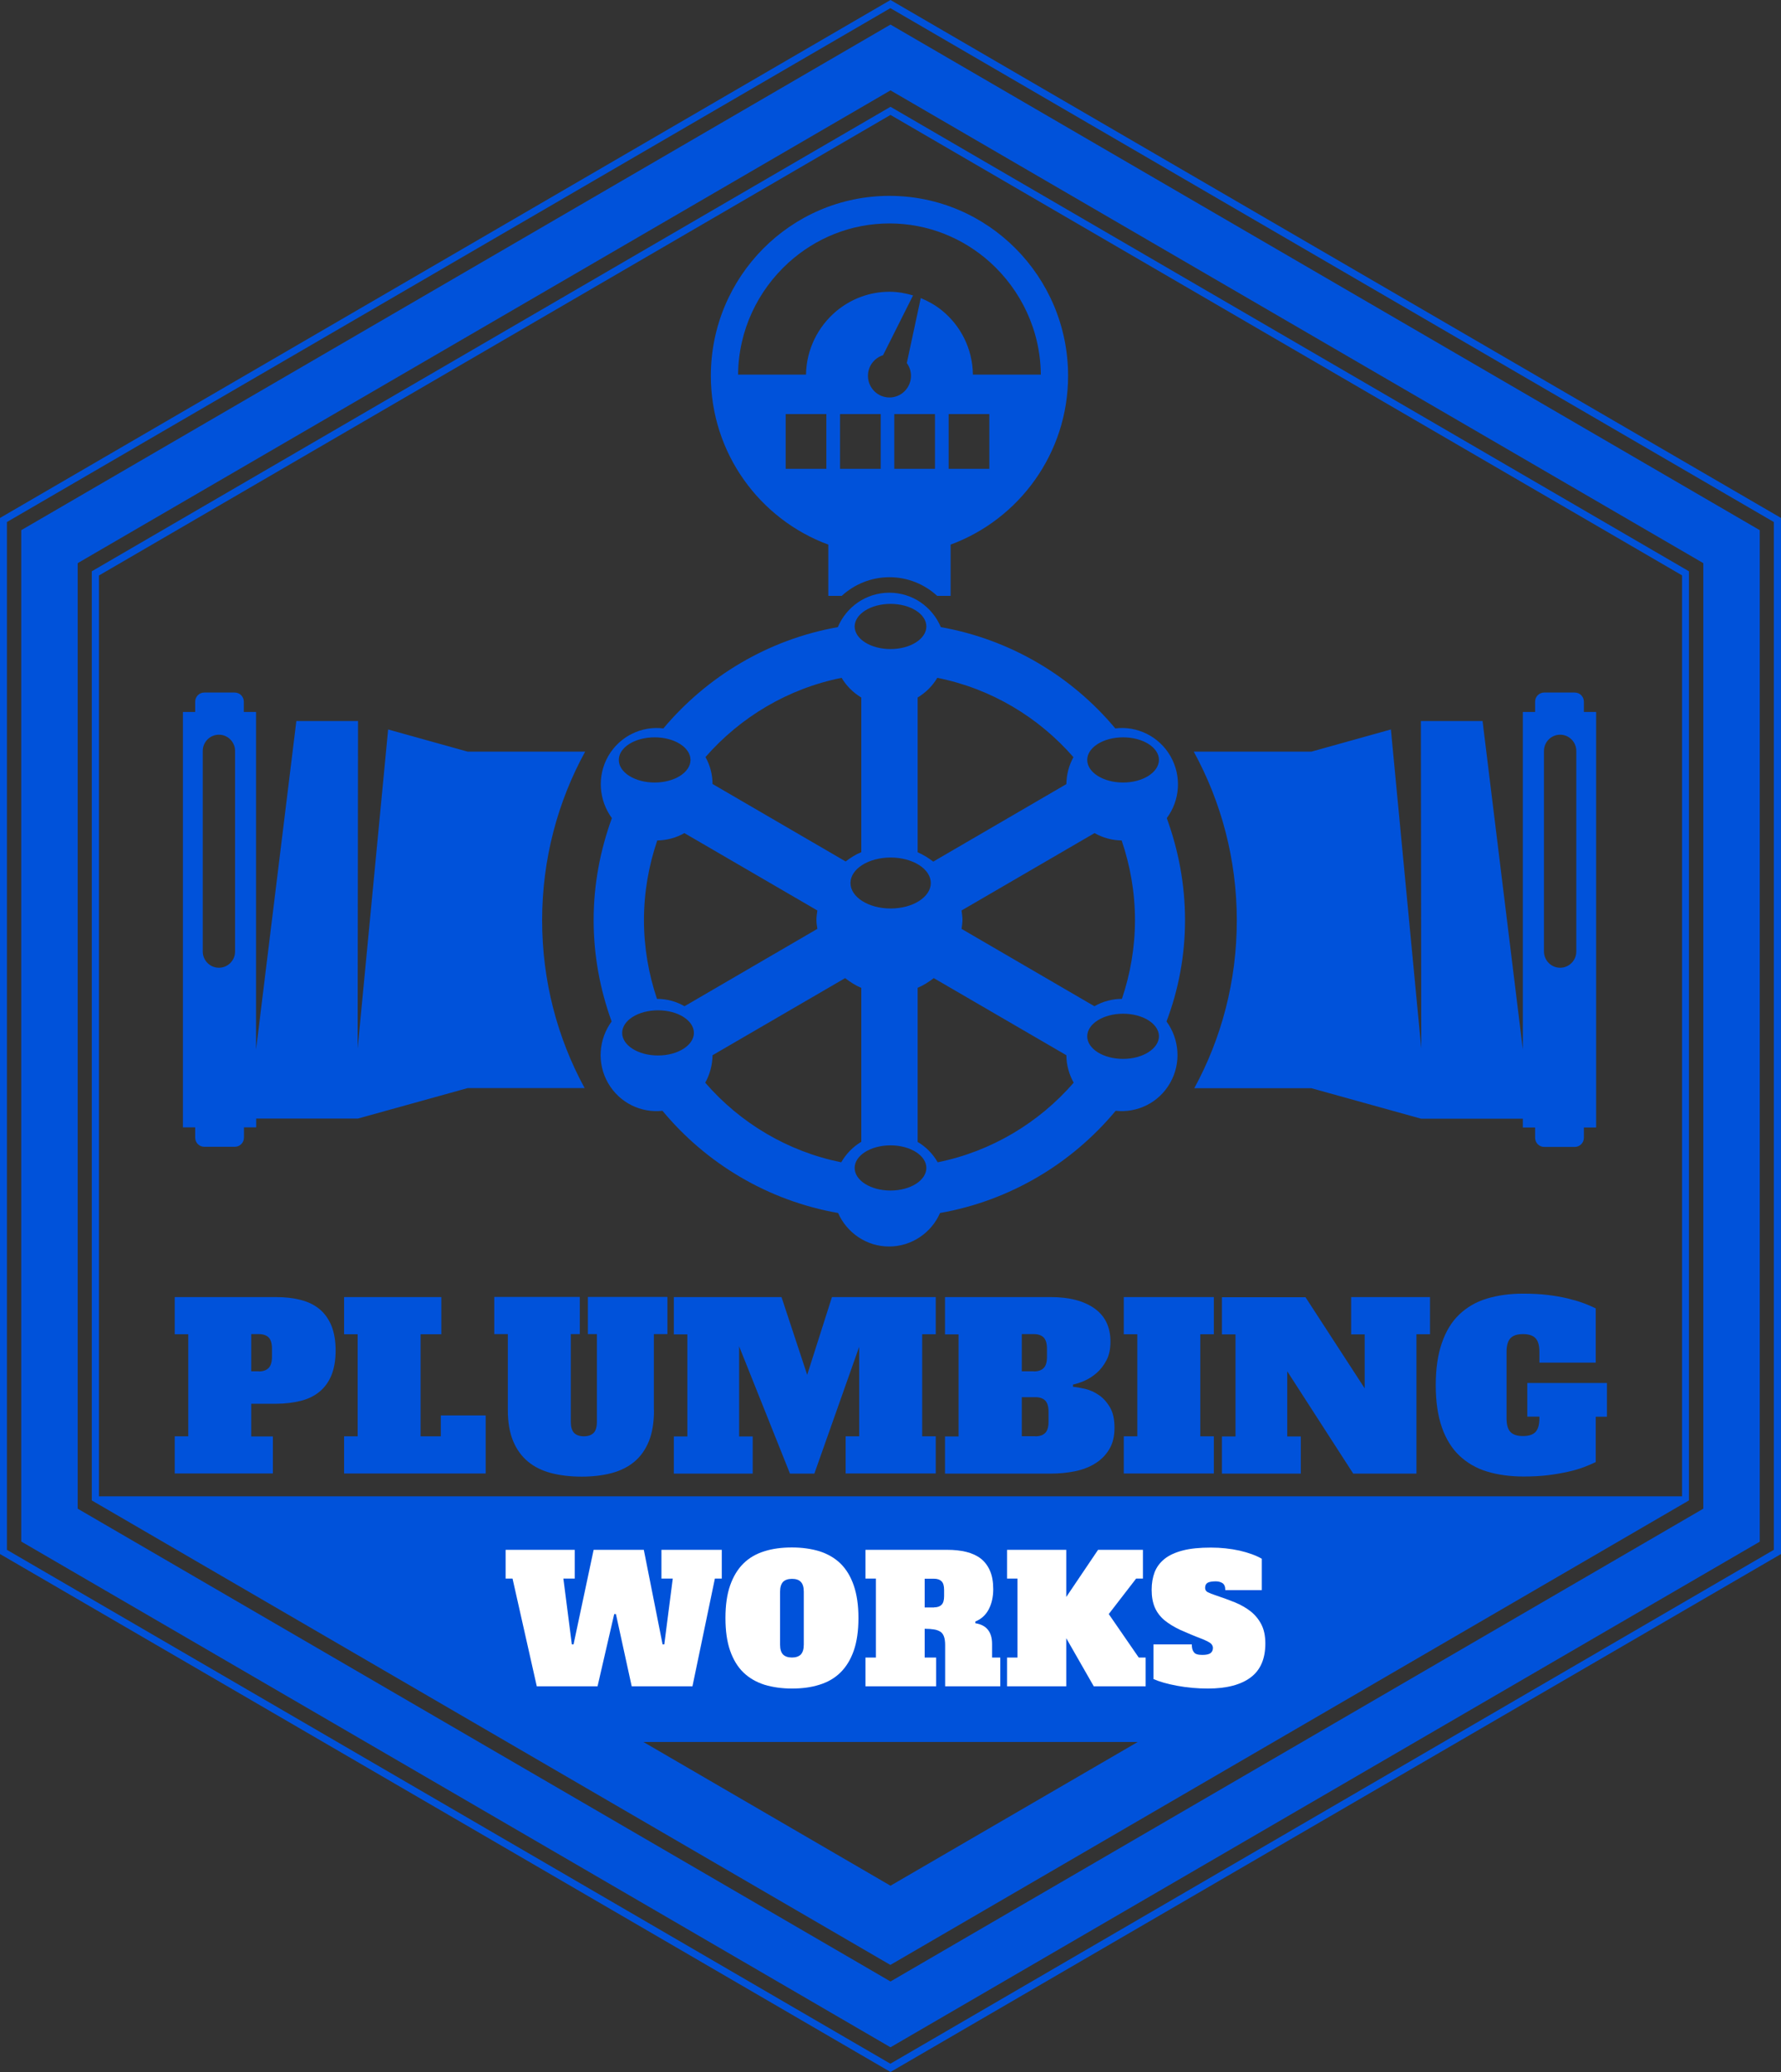 <svg width="86" height="100" viewBox="0 0 86 100" fill="none" xmlns="http://www.w3.org/2000/svg">
<rect x="0" y="0" width="86" height="100" fill="#333333" stroke="none"/>
<path d="M43 5.154L4.432 27.572V72.415L42.994 94.833L81.555 72.415V27.572L43 5.154ZM43 91.01L31.07 84.074H54.937L43 91.01ZM81.222 72.218H4.778V27.775L43 5.547L81.222 27.769V72.218Z" fill="#0052DA"/>
<path d="M26.178 44.417C26.178 41.463 26.933 38.686 28.255 36.277H22.583L18.742 35.206L17.269 50.605L17.288 34.8H14.31L12.365 50.65V34.362H11.773V33.868C11.773 33.62 11.578 33.424 11.332 33.424H9.866C9.62 33.424 9.425 33.62 9.425 33.868V34.362H8.833V54.409H9.425V54.904C9.425 55.151 9.62 55.347 9.866 55.347H11.339C11.584 55.347 11.779 55.151 11.779 54.904V54.409H12.371V53.984H17.288L22.583 52.514H28.23C26.921 50.111 26.178 47.353 26.178 44.417ZM11.351 45.92C11.351 46.358 10.999 46.706 10.571 46.706C10.136 46.706 9.79 46.351 9.79 45.92V36.245C9.79 35.808 10.143 35.459 10.571 35.459C11.005 35.459 11.351 35.814 11.351 36.245V45.92ZM76.481 34.362V33.868C76.481 33.62 76.286 33.424 76.04 33.424H74.567C74.322 33.424 74.126 33.62 74.126 33.868V34.362H73.534V50.65L71.589 34.8H68.611L68.63 50.605L67.163 35.206L63.323 36.277H57.644C58.966 38.693 59.722 41.469 59.722 44.424C59.722 47.359 58.979 50.117 57.669 52.52H63.323L68.618 53.991H73.534V54.416H74.126V54.91C74.126 55.157 74.322 55.354 74.567 55.354H76.04C76.286 55.354 76.481 55.157 76.481 54.91V54.416H77.073V34.362H76.481ZM76.116 45.92C76.116 46.358 75.763 46.706 75.335 46.706C74.901 46.706 74.554 46.351 74.554 45.92V36.245C74.554 35.808 74.907 35.459 75.335 35.459C75.769 35.459 76.116 35.814 76.116 36.245V45.92ZM57.222 44.405C57.222 42.674 56.901 41.026 56.341 39.485C56.97 38.642 57.077 37.469 56.517 36.492C55.957 35.523 54.893 35.028 53.854 35.155C51.745 32.632 48.786 30.863 45.43 30.267C45.021 29.29 44.064 28.606 42.943 28.606C41.823 28.606 40.866 29.29 40.457 30.267C37.101 30.863 34.148 32.638 32.033 35.155C30.994 35.028 29.93 35.523 29.37 36.492C28.816 37.462 28.923 38.635 29.546 39.485C28.986 41.026 28.665 42.674 28.665 44.405C28.665 46.123 28.979 47.771 29.534 49.299C28.916 50.142 28.809 51.309 29.363 52.273C29.918 53.236 30.963 53.724 31.989 53.61C34.104 56.159 37.082 57.947 40.469 58.543C40.891 59.494 41.835 60.16 42.931 60.16C44.026 60.16 44.977 59.494 45.392 58.543C48.773 57.947 51.751 56.159 53.873 53.61C54.905 53.724 55.95 53.23 56.498 52.273C57.052 51.309 56.945 50.142 56.328 49.299C56.907 47.771 57.222 46.123 57.222 44.405ZM45.26 32.714C47.86 33.234 50.146 34.61 51.833 36.543C51.613 36.943 51.499 37.386 51.493 37.843L45.065 41.584C44.832 41.406 44.58 41.248 44.31 41.133V33.665C44.7 33.43 45.027 33.107 45.26 32.714ZM46.431 43.942L52.853 40.208C53.256 40.436 53.703 40.556 54.162 40.563C54.572 41.767 54.805 43.061 54.805 44.405C54.805 45.736 54.578 47.011 54.175 48.209C53.709 48.209 53.256 48.329 52.847 48.564L46.431 44.83C46.45 44.69 46.475 44.544 46.475 44.398C46.475 44.246 46.45 44.094 46.431 43.942ZM44.946 42.617C44.946 43.295 44.077 43.847 43.006 43.847C41.936 43.847 41.067 43.295 41.067 42.617C41.067 41.938 41.936 41.387 43.006 41.387C44.077 41.387 44.946 41.938 44.946 42.617ZM43 29.145C43.957 29.145 44.731 29.633 44.731 30.235C44.731 30.837 43.957 31.326 43 31.326C42.043 31.326 41.269 30.837 41.269 30.235C41.275 29.633 42.049 29.145 43 29.145ZM40.639 32.714C40.872 33.107 41.2 33.43 41.59 33.665V41.127C41.313 41.241 41.067 41.4 40.834 41.577L34.406 37.837C34.406 37.38 34.287 36.936 34.066 36.537C35.754 34.609 38.045 33.234 40.639 32.714ZM39.468 44.83L33.053 48.564C32.65 48.329 32.19 48.209 31.724 48.209C31.321 47.011 31.095 45.736 31.095 44.405C31.095 43.061 31.328 41.767 31.737 40.563C32.197 40.556 32.65 40.436 33.047 40.208L39.468 43.942C39.449 44.094 39.424 44.246 39.424 44.405C39.424 44.551 39.449 44.69 39.468 44.83ZM31.611 35.586C32.568 35.586 33.342 36.074 33.342 36.676C33.342 37.279 32.568 37.767 31.611 37.767C30.654 37.767 29.88 37.279 29.88 36.676C29.88 36.074 30.654 35.586 31.611 35.586ZM31.775 50.941C30.818 50.941 30.043 50.453 30.043 49.851C30.043 49.248 30.818 48.76 31.775 48.76C32.732 48.76 33.506 49.248 33.506 49.851C33.506 50.447 32.732 50.941 31.775 50.941ZM40.62 56.096C38.02 55.569 35.735 54.194 34.054 52.254C34.281 51.848 34.4 51.391 34.406 50.929L40.809 47.207C41.048 47.391 41.306 47.562 41.59 47.676V55.107C41.187 55.347 40.859 55.684 40.62 56.096ZM43 57.459C42.043 57.459 41.269 56.971 41.269 56.368C41.269 55.766 42.043 55.278 43 55.278C43.957 55.278 44.731 55.766 44.731 56.368C44.731 56.971 43.957 57.459 43 57.459ZM45.279 56.096C45.046 55.69 44.712 55.347 44.31 55.113V47.676C44.593 47.556 44.851 47.391 45.09 47.207L51.493 50.929C51.493 51.391 51.619 51.848 51.846 52.254C50.165 54.187 47.879 55.569 45.279 56.096ZM54.232 51.106C53.275 51.106 52.5 50.618 52.5 50.016C52.5 49.413 53.275 48.925 54.232 48.925C55.189 48.925 55.963 49.413 55.963 50.016C55.957 50.612 55.182 51.106 54.232 51.106ZM54.232 37.767C53.275 37.767 52.5 37.279 52.5 36.676C52.5 36.074 53.275 35.586 54.232 35.586C55.189 35.586 55.963 36.074 55.963 36.676C55.957 37.279 55.182 37.767 54.232 37.767ZM42.95 9.453C38.196 9.453 34.325 13.345 34.325 18.138C34.325 21.879 36.692 25.068 39.997 26.285V28.758H40.645C41.262 28.194 42.075 27.858 42.95 27.858C43.825 27.858 44.637 28.194 45.254 28.758H45.902V26.285C49.208 25.068 51.575 21.879 51.575 18.138C51.575 13.345 47.703 9.453 42.95 9.453ZM39.903 22.627H37.938V19.983H39.903V22.627ZM42.528 22.627H40.564V19.983H42.528V22.627ZM45.147 22.627H43.183V19.983H45.147V22.627ZM47.772 22.627H45.808V19.983H47.772V22.627ZM46.979 18.069C46.96 16.82 46.381 15.71 45.481 14.981C45.178 14.734 44.826 14.537 44.461 14.385L43.787 17.523C43.913 17.695 43.989 17.904 43.989 18.138C43.989 18.715 43.523 19.184 42.95 19.184C42.377 19.184 41.911 18.715 41.911 18.138C41.911 17.669 42.219 17.276 42.641 17.143L44.089 14.258C43.724 14.15 43.346 14.081 42.95 14.081C41.974 14.081 41.08 14.436 40.381 15.019C39.506 15.755 38.939 16.851 38.92 18.081H35.64C35.659 15.938 36.597 14.024 38.064 12.686C39.361 11.507 41.067 10.784 42.95 10.784C44.813 10.784 46.513 11.494 47.804 12.654C49.289 13.992 50.24 15.926 50.259 18.081H46.979V18.069Z" fill="#0052DA"/>
<path d="M13.177 71.115H8.437V69.321H9.091V64.395H8.437V62.601H13.322C13.763 62.601 14.166 62.645 14.524 62.74C14.883 62.829 15.186 62.981 15.431 63.184C15.677 63.387 15.866 63.653 16.004 63.983C16.136 64.312 16.206 64.712 16.206 65.175C16.206 65.65 16.136 66.049 16.004 66.373C15.872 66.696 15.677 66.963 15.431 67.165C15.186 67.368 14.883 67.52 14.524 67.609C14.166 67.698 13.763 67.749 13.322 67.749H12.132V69.327H13.177V71.115ZM12.504 66.189C12.705 66.189 12.862 66.132 12.97 66.024C13.076 65.916 13.133 65.739 13.133 65.485V65.092C13.133 64.845 13.083 64.667 12.976 64.553C12.869 64.445 12.711 64.388 12.504 64.388H12.132V66.183H12.504V66.189Z" fill="#0052DA"/>
<path d="M16.615 62.601H21.311V64.395H20.31V69.321H21.286V68.313H23.452V71.115H16.615V69.321H17.27V64.395H16.615V62.601Z" fill="#0052DA"/>
<path d="M31.579 68.059C31.579 68.648 31.498 69.149 31.334 69.555C31.17 69.961 30.937 70.29 30.635 70.544C30.333 70.798 29.962 70.981 29.533 71.096C29.099 71.21 28.62 71.267 28.092 71.267C27.55 71.267 27.059 71.21 26.618 71.096C26.178 70.981 25.806 70.798 25.498 70.544C25.189 70.29 24.95 69.961 24.78 69.555C24.61 69.149 24.522 68.648 24.522 68.059V64.388H23.867V62.594H27.997V64.388H27.563V68.617C27.563 68.864 27.613 69.041 27.72 69.156C27.827 69.263 27.985 69.32 28.192 69.32C28.4 69.32 28.558 69.263 28.665 69.156C28.772 69.048 28.822 68.864 28.822 68.617V64.388H28.387V62.594H32.228V64.388H31.573V68.059H31.579Z" fill="#0052DA"/>
<path d="M32.537 62.601H37.737L38.977 66.354L40.173 62.601H45.185V64.395H44.53V69.321H45.185V71.115H40.834V69.321H41.489V64.997L39.323 71.121H38.146L35.691 64.978V69.327H36.346V71.121H32.537V69.327H33.191V64.401H32.537V62.601Z" fill="#0052DA"/>
<path d="M45.638 62.601H50.738C51.632 62.601 52.331 62.784 52.847 63.146C53.363 63.514 53.621 64.046 53.621 64.756C53.621 65.105 53.558 65.409 53.426 65.656C53.294 65.904 53.136 66.107 52.947 66.271C52.759 66.43 52.563 66.557 52.356 66.645C52.148 66.734 51.972 66.791 51.814 66.823V66.931C51.972 66.944 52.167 66.981 52.4 67.032C52.633 67.089 52.853 67.184 53.061 67.33C53.269 67.47 53.451 67.672 53.596 67.92C53.747 68.173 53.816 68.503 53.816 68.909C53.816 69.321 53.734 69.663 53.565 69.942C53.401 70.221 53.174 70.449 52.891 70.627C52.608 70.805 52.28 70.931 51.909 71.007C51.537 71.083 51.141 71.121 50.731 71.121H45.632V69.327H46.287V64.401H45.632V62.601H45.638ZM49.925 66.189C50.133 66.189 50.291 66.132 50.398 66.024C50.505 65.916 50.555 65.739 50.555 65.485V65.092C50.555 64.845 50.505 64.667 50.398 64.553C50.291 64.445 50.133 64.388 49.925 64.388H49.34V66.183H49.925V66.189ZM50.001 69.321C50.209 69.321 50.366 69.264 50.473 69.156C50.58 69.048 50.631 68.865 50.631 68.617V68.135C50.631 67.888 50.58 67.711 50.473 67.597C50.366 67.489 50.209 67.432 50.001 67.432H49.34V69.315H50.001V69.321Z" fill="#0052DA"/>
<path d="M54.264 62.601H58.614V64.395H57.959V69.321H58.614V71.115H54.264V69.321H54.918V64.395H54.264V62.601Z" fill="#0052DA"/>
<path d="M65.243 62.601H69.052V64.395H68.397V71.121H65.344L62.158 66.183V69.327H62.813V71.121H59.004V69.327H59.659V64.401H59.004V62.607H63.039L65.898 67.007V64.401H65.243V62.601Z" fill="#0052DA"/>
<path d="M73.749 66.747H77.595V68.376H77.054V70.563C76.884 70.646 76.695 70.728 76.475 70.811C76.254 70.893 76.003 70.969 75.713 71.032C75.423 71.096 75.109 71.153 74.75 71.197C74.397 71.242 74.001 71.261 73.566 71.261C72.911 71.261 72.326 71.178 71.803 71.02C71.281 70.861 70.84 70.601 70.469 70.253C70.103 69.904 69.82 69.448 69.625 68.89C69.43 68.332 69.329 67.653 69.329 66.848C69.329 66.049 69.43 65.371 69.625 64.813C69.82 64.249 70.097 63.792 70.462 63.444C70.828 63.095 71.268 62.835 71.791 62.676C72.313 62.518 72.899 62.435 73.541 62.435C73.982 62.435 74.385 62.455 74.743 62.499C75.102 62.543 75.423 62.6 75.713 62.67C75.996 62.74 76.254 62.816 76.475 62.898C76.695 62.981 76.89 63.063 77.054 63.146V65.764H74.334V65.251C74.334 64.933 74.271 64.712 74.145 64.585C74.019 64.452 73.818 64.388 73.541 64.388C73.264 64.388 73.062 64.452 72.937 64.585C72.811 64.718 72.748 64.94 72.748 65.251V68.446C72.748 68.763 72.811 68.985 72.937 69.112C73.062 69.245 73.264 69.308 73.541 69.308C73.818 69.308 74.019 69.245 74.145 69.112C74.271 68.978 74.334 68.757 74.334 68.446V68.37H73.749V66.747Z" fill="#0052DA"/>
<path d="M25.92 81.386L24.749 76.187H24.415V74.799H27.752V76.187H27.204L27.613 79.364H27.695L28.665 74.799H31.088L31.995 79.364H32.077L32.486 76.187H31.939V74.799H34.853V76.187H34.52L33.437 81.386H30.503L29.741 77.899H29.659L28.854 81.386H25.92Z" fill="white"/>
<path d="M41.452 78.089C41.452 78.71 41.376 79.237 41.225 79.668C41.074 80.099 40.86 80.448 40.583 80.72C40.306 80.993 39.966 81.189 39.569 81.31C39.172 81.437 38.732 81.494 38.241 81.494C37.756 81.494 37.309 81.43 36.912 81.31C36.516 81.183 36.176 80.987 35.899 80.72C35.622 80.454 35.407 80.099 35.256 79.668C35.105 79.237 35.03 78.71 35.03 78.089C35.03 77.474 35.105 76.948 35.256 76.517C35.407 76.086 35.622 75.731 35.899 75.458C36.176 75.185 36.516 74.989 36.912 74.868C37.309 74.742 37.749 74.685 38.241 74.685C38.725 74.685 39.172 74.748 39.569 74.868C39.966 74.995 40.306 75.192 40.583 75.458C40.86 75.731 41.074 76.079 41.225 76.517C41.376 76.954 41.452 77.474 41.452 78.089ZM38.241 79.997C38.429 79.997 38.574 79.947 38.669 79.852C38.763 79.75 38.813 79.592 38.813 79.376V76.821C38.813 76.599 38.763 76.441 38.669 76.346C38.574 76.244 38.429 76.2 38.241 76.2C38.052 76.2 37.907 76.251 37.812 76.346C37.718 76.447 37.668 76.606 37.668 76.821V79.376C37.668 79.598 37.718 79.757 37.812 79.852C37.907 79.947 38.052 79.997 38.241 79.997Z" fill="white"/>
<path d="M44.65 79.998H45.204V81.386H41.791V79.998H42.295V76.187H41.791V74.799H45.733C46.073 74.799 46.381 74.831 46.664 74.9C46.941 74.97 47.174 75.078 47.363 75.224C47.552 75.376 47.703 75.572 47.804 75.813C47.911 76.054 47.961 76.352 47.961 76.701C47.961 77.075 47.886 77.398 47.741 77.677C47.59 77.956 47.376 78.146 47.093 78.26L47.099 78.343C47.634 78.425 47.905 78.761 47.905 79.345V79.998H48.301V81.386H45.638V79.395C45.638 79.224 45.619 79.091 45.581 78.983C45.544 78.882 45.487 78.799 45.405 78.749C45.323 78.698 45.223 78.66 45.097 78.641C44.971 78.622 44.826 78.609 44.65 78.609V79.998ZM45.103 77.576C45.267 77.576 45.386 77.531 45.468 77.449C45.55 77.367 45.588 77.227 45.588 77.037V76.733C45.588 76.542 45.55 76.403 45.468 76.32C45.386 76.238 45.267 76.194 45.103 76.194H44.65V77.582H45.103V77.576Z" fill="white"/>
<path d="M54.861 76.187L53.539 77.899L54.987 79.998H55.321V81.386H52.815L51.487 79.066V81.386H48.628V79.998H49.132V76.187H48.628V74.799H51.487V77.075L53.023 74.799H55.189V76.187H54.861Z" fill="white"/>
<path d="M58.053 79.871C58.236 79.871 58.368 79.845 58.45 79.788C58.525 79.731 58.569 79.649 58.569 79.535C58.569 79.459 58.538 79.389 58.475 79.325C58.412 79.268 58.28 79.199 58.085 79.116C57.669 78.958 57.31 78.805 56.995 78.666C56.687 78.52 56.429 78.362 56.221 78.191C56.013 78.013 55.862 77.81 55.761 77.576C55.661 77.341 55.61 77.056 55.61 76.726C55.61 76.409 55.661 76.124 55.755 75.876C55.856 75.623 56.013 75.414 56.234 75.236C56.454 75.059 56.75 74.925 57.115 74.83C57.48 74.735 57.934 74.691 58.475 74.691C58.96 74.691 59.419 74.742 59.854 74.837C60.288 74.938 60.641 75.065 60.93 75.23V76.745H59.167C59.167 76.58 59.123 76.472 59.035 76.409C58.947 76.352 58.834 76.32 58.708 76.32C58.525 76.32 58.387 76.346 58.311 76.39C58.229 76.441 58.192 76.523 58.192 76.637C58.192 76.732 58.236 76.802 58.324 76.847C58.412 76.891 58.538 76.942 58.714 76.999C59.041 77.106 59.344 77.221 59.633 77.335C59.923 77.455 60.175 77.601 60.395 77.772C60.615 77.95 60.785 78.159 60.911 78.406C61.037 78.653 61.1 78.958 61.1 79.319C61.1 80.055 60.867 80.6 60.395 80.955C59.923 81.31 59.237 81.494 58.33 81.494C57.814 81.494 57.316 81.449 56.844 81.361C56.366 81.272 55.988 81.164 55.699 81.037V79.364H57.549C57.549 79.535 57.581 79.661 57.65 79.737C57.7 79.826 57.839 79.871 58.053 79.871Z" fill="white"/>
<path d="M43 0L0 24.998V75.002L43 100L86 75.002V24.998L43 0ZM85.654 74.799L42.994 99.601L0.334 74.799V25.195L42.994 0.393L85.654 25.195V74.799Z" fill="#0052DA"/>
<path d="M43 1.186L1.026 25.588V74.399L43 98.808L84.974 74.406V25.588L43 1.186ZM82.248 72.814L43 95.632L3.752 72.814V27.179L43 4.362L82.248 27.179V72.814Z" fill="#0052DA"/>
</svg>
